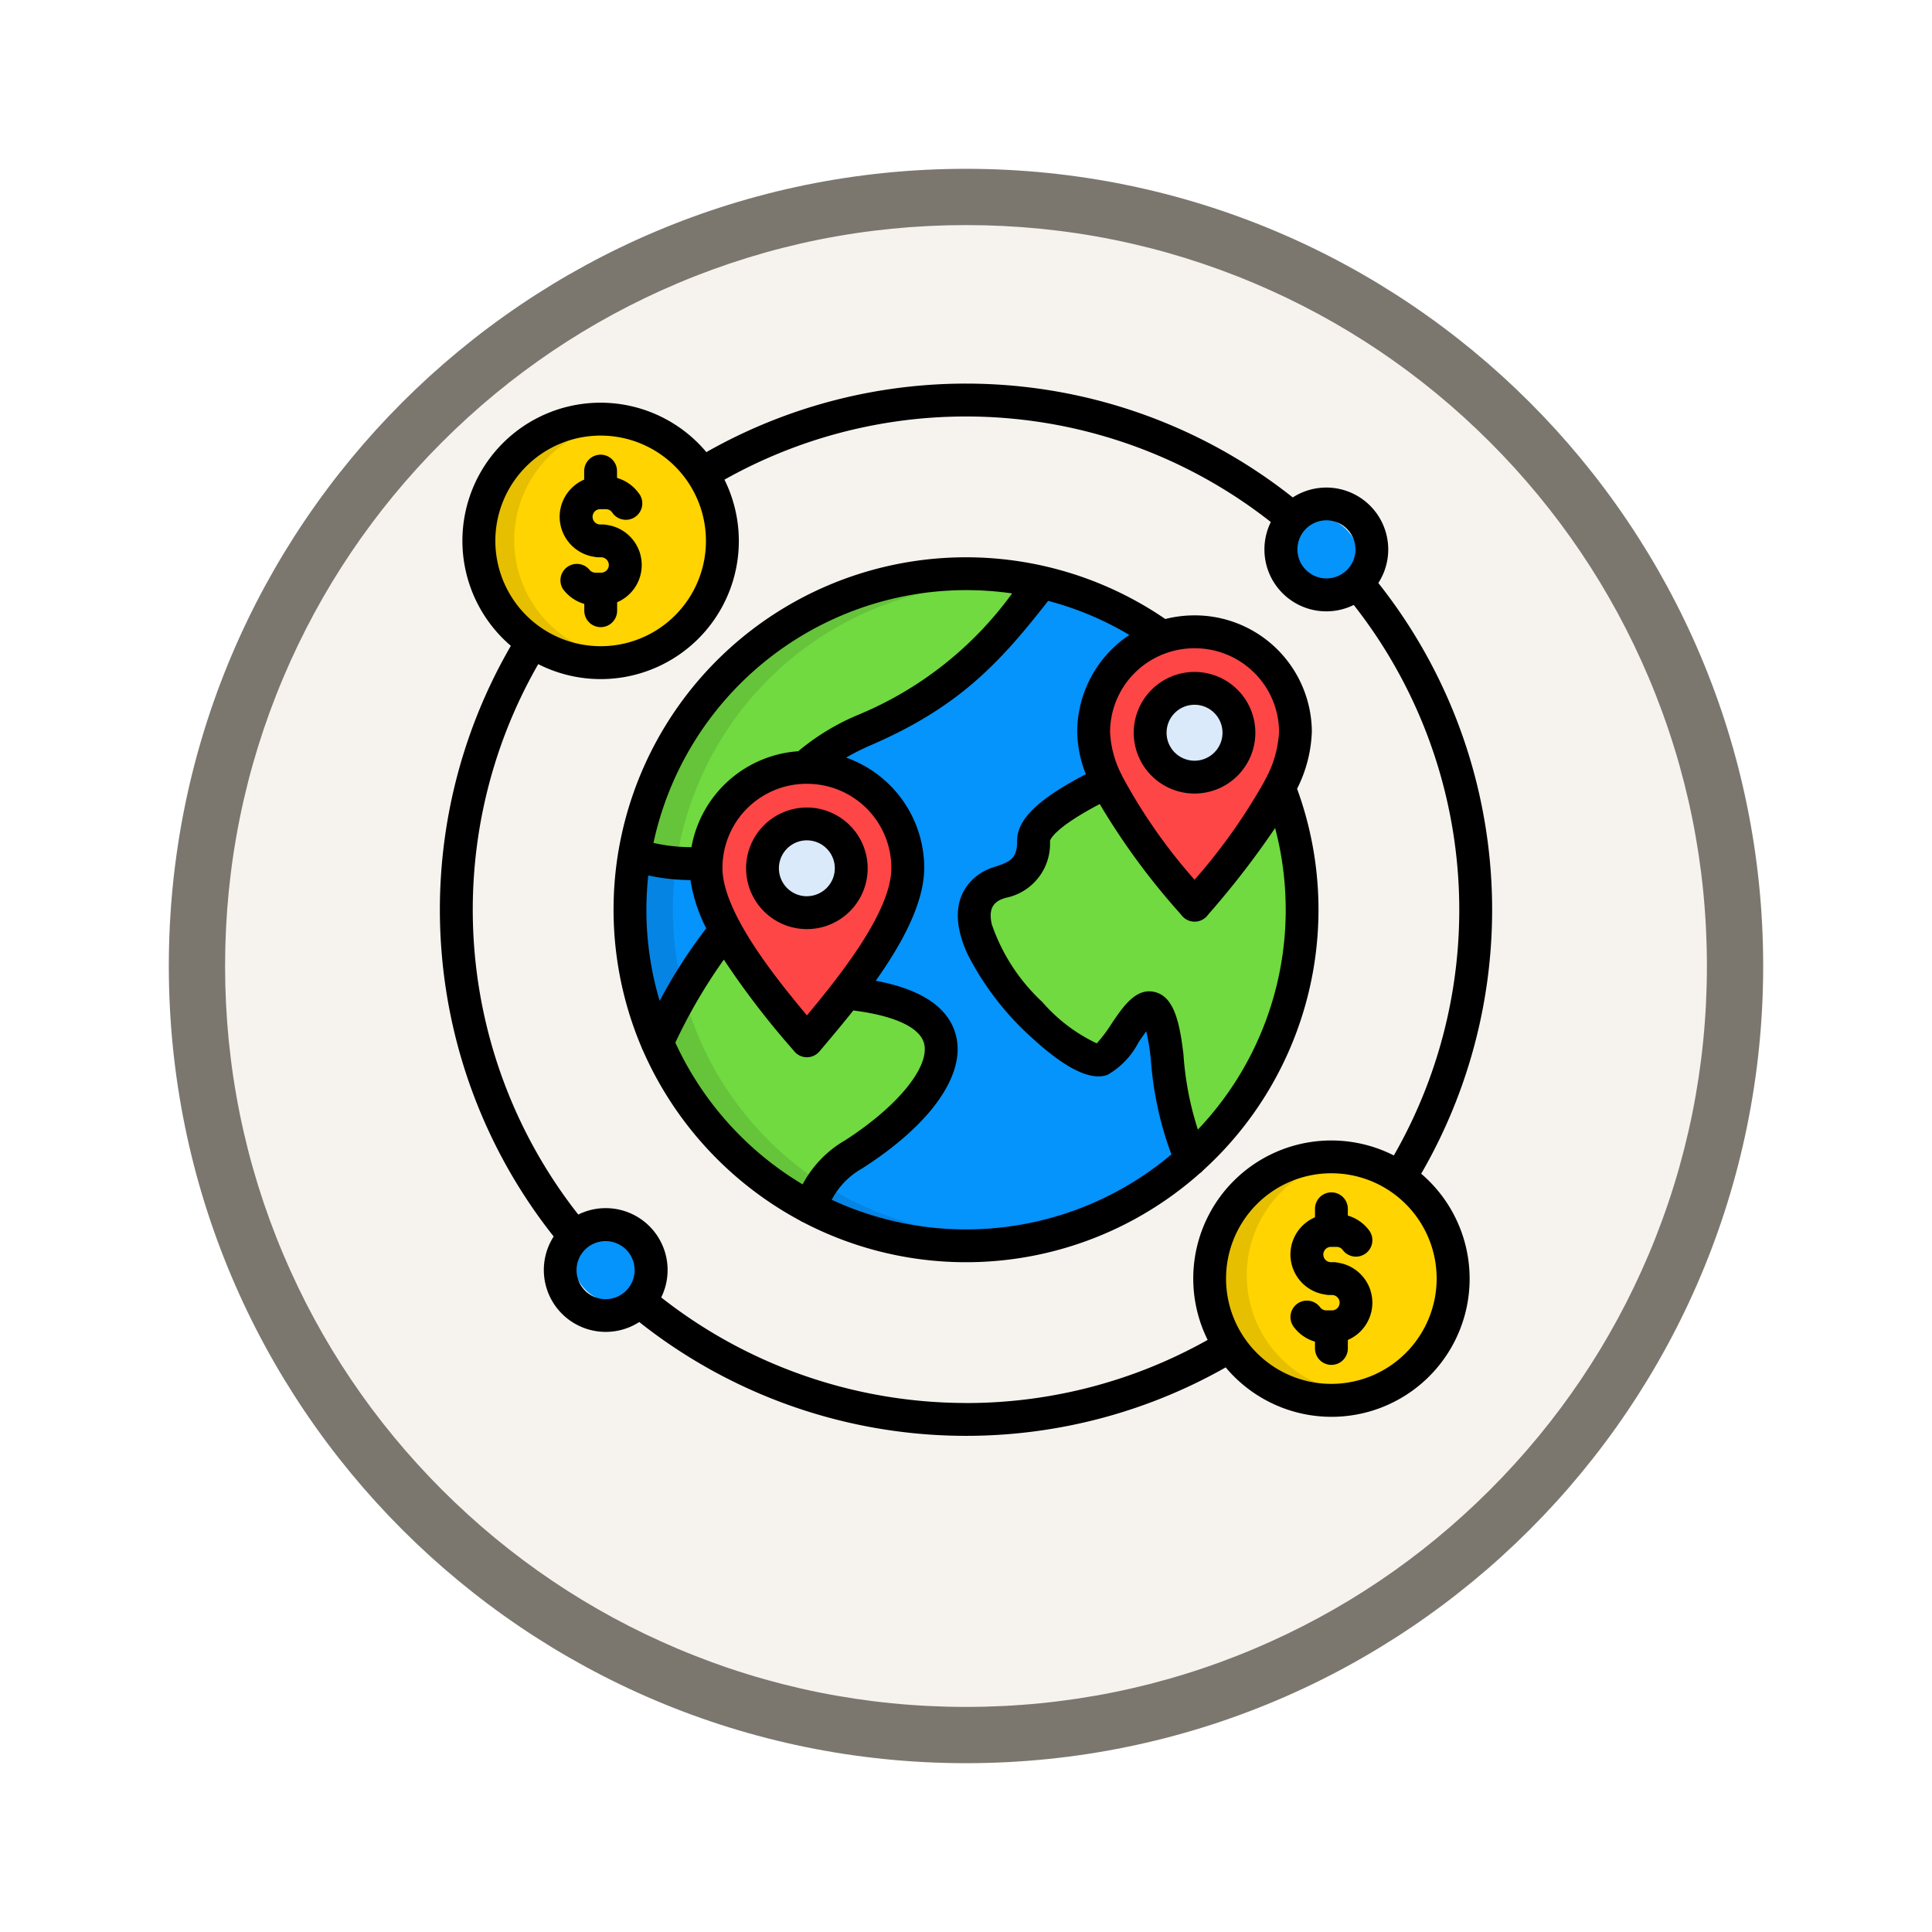 <svg xmlns="http://www.w3.org/2000/svg" xmlns:xlink="http://www.w3.org/1999/xlink" width="103" height="103" viewBox="0 0 103 103">
  <defs>
    <filter id="Trazado_978624" x="0" y="0" width="103" height="103" filterUnits="userSpaceOnUse">
      <feOffset dy="3" input="SourceAlpha"/>
      <feGaussianBlur stdDeviation="3" result="blur"/>
      <feFlood flood-opacity="0.161"/>
      <feComposite operator="in" in2="blur"/>
      <feComposite in="SourceGraphic"/>
    </filter>
  </defs>
  <g id="Grupo_1227952" data-name="Grupo 1227952" transform="translate(-172 -4493)">
    <g id="Grupo_1227012" data-name="Grupo 1227012" transform="translate(1 -1135)">
      <g id="Grupo_1225491" data-name="Grupo 1225491" transform="translate(0 2547)">
        <g id="Grupo_1225104" data-name="Grupo 1225104" transform="translate(0 2068)">
          <g id="Grupo_1220654" data-name="Grupo 1220654" transform="translate(180 1019)">
            <g id="Grupo_1176881" data-name="Grupo 1176881">
              <g id="Grupo_1175148" data-name="Grupo 1175148">
                <g id="Grupo_1173798" data-name="Grupo 1173798">
                  <g id="Grupo_1171925" data-name="Grupo 1171925">
                    <g id="Grupo_1164524" data-name="Grupo 1164524">
                      <g id="Grupo_1144123" data-name="Grupo 1144123">
                        <g transform="matrix(1, 0, 0, 1, -9, -6)" filter="url(#Trazado_978624)">
                          <g id="Trazado_978624-2" data-name="Trazado 978624" transform="translate(9 6)" fill="#f6f3ef">
                            <path d="M 42.5 83.5 C 36.964 83.5 31.595 82.416 26.541 80.279 C 21.659 78.214 17.274 75.257 13.509 71.491 C 9.743 67.726 6.786 63.341 4.721 58.459 C 2.584 53.405 1.5 48.036 1.5 42.5 C 1.5 36.964 2.584 31.595 4.721 26.541 C 6.786 21.659 9.743 17.274 13.509 13.509 C 17.274 9.743 21.659 6.786 26.541 4.721 C 31.595 2.584 36.964 1.5 42.5 1.5 C 48.036 1.5 53.405 2.584 58.459 4.721 C 63.341 6.786 67.726 9.743 71.491 13.509 C 75.257 17.274 78.214 21.659 80.279 26.541 C 82.416 31.595 83.5 36.964 83.5 42.5 C 83.5 48.036 82.416 53.405 80.279 58.459 C 78.214 63.341 75.257 67.726 71.491 71.491 C 67.726 75.257 63.341 78.214 58.459 80.279 C 53.405 82.416 48.036 83.5 42.5 83.5 Z" stroke="none"/>
                            <path d="M 42.5 3 C 37.166 3 31.994 4.044 27.126 6.103 C 22.422 8.092 18.198 10.941 14.569 14.569 C 10.941 18.198 8.092 22.422 6.103 27.126 C 4.044 31.994 3 37.166 3 42.5 C 3 47.834 4.044 53.006 6.103 57.874 C 8.092 62.578 10.941 66.802 14.569 70.431 C 18.198 74.059 22.422 76.908 27.126 78.897 C 31.994 80.956 37.166 82 42.5 82 C 47.834 82 53.006 80.956 57.874 78.897 C 62.578 76.908 66.802 74.059 70.431 70.431 C 74.059 66.802 76.908 62.578 78.897 57.874 C 80.956 53.006 82 47.834 82 42.5 C 82 37.166 80.956 31.994 78.897 27.126 C 76.908 22.422 74.059 18.198 70.431 14.569 C 66.802 10.941 62.578 8.092 57.874 6.103 C 53.006 4.044 47.834 3 42.5 3 M 42.5 0 C 65.972 0 85 19.028 85 42.5 C 85 65.972 65.972 85 42.5 85 C 19.028 85 0 65.972 0 42.5 C 0 19.028 19.028 0 42.5 0 Z" stroke="none" fill="#7b776f"/>
                          </g>
                        </g>
                      </g>
                    </g>
                  </g>
                </g>
              </g>
            </g>
          </g>
        </g>
      </g>
    </g>
    <g id="zona-de-libre-comercio" transform="translate(195.451 4513.451)">
      <g id="Grupo_1227950" data-name="Grupo 1227950" transform="translate(2.235 2.059)">
        <path id="Trazado_1183693" data-name="Trazado 1183693" d="M114.965,132.321A17.355,17.355,0,1,0,97.61,114.965,17.388,17.388,0,0,0,114.965,132.321Z" transform="translate(-89.15 -88.974)" fill="#0593fc" fill-rule="evenodd"/>
        <path id="Trazado_1183694" data-name="Trazado 1183694" d="M118.323,279.057a17.408,17.408,0,0,1-7.853-8.5,28.26,28.26,0,0,1,3.169-5.336c1.68-2.176,2.547,2.529,6.46,2.776,7.853.694,5.333,5.252.5,8.341A5.614,5.614,0,0,0,118.323,279.057Z" transform="translate(-100.601 -237.712)" fill="#70da40" fill-rule="evenodd"/>
        <path id="Trazado_1183695" data-name="Trazado 1183695" d="M271.055,191.14a18.246,18.246,0,0,1-1.236-5.5c-.645-5.233-2.162-.117-3.355.325-1.52.57-9.195-7.057-5.67-8.978.576-.313,2.167-.346,2.146-2.3-.019-1.836,6.651-4.371,10.994-6.02a17.358,17.358,0,0,1-2.879,22.48Z" transform="translate(-233.639 -152.239)" fill="#70da40" fill-rule="evenodd"/>
        <path id="Trazado_1183696" data-name="Trazado 1183696" d="M116.835,97.62a17.427,17.427,0,0,1,3.91.443c-2.7,3.5-4.7,5.706-9.173,7.639-5.689,2.456-4.811,6.355-7.555,6.785a9.651,9.651,0,0,1-4.308-.341A17.358,17.358,0,0,1,116.835,97.62Z" transform="translate(-91.02 -88.983)" fill="#70da40" fill-rule="evenodd"/>
        <path id="Trazado_1183697" data-name="Trazado 1183697" d="M321.37,139.123c-1.836-2.174-5.243-6.135-5.212-8.966a5.212,5.212,0,0,1,10.424,0C326.613,132.987,323.2,136.949,321.37,139.123Z" transform="translate(-283.753 -113.363)" fill="#ff4646" fill-rule="evenodd"/>
        <path id="Trazado_1183698" data-name="Trazado 1183698" d="M345.111,156.242a2.291,2.291,0,1,0-2.291-2.291A2.3,2.3,0,0,0,345.111,156.242Z" transform="translate(-307.494 -137.102)" fill="#daeafa" fill-rule="evenodd"/>
        <path id="Trazado_1183699" data-name="Trazado 1183699" d="M138.65,203.03c-1.836-2.171-5.243-6.131-5.212-8.966a5.212,5.212,0,0,1,10.424,0C143.893,196.9,140.483,200.859,138.65,203.03Z" transform="translate(-121.053 -170.271)" fill="#ff4646" fill-rule="evenodd"/>
        <path id="Trazado_1183700" data-name="Trazado 1183700" d="M162.364,220.152a2.291,2.291,0,1,0-2.294-2.291A2.3,2.3,0,0,0,162.364,220.152Z" transform="translate(-144.767 -194.009)" fill="#daeafa" fill-rule="evenodd"/>
        <path id="Trazado_1183701" data-name="Trazado 1183701" d="M383.136,376.48a6.287,6.287,0,1,1-6.286,6.286A6.288,6.288,0,0,1,383.136,376.48Z" transform="translate(-337.795 -337.289)" fill="#ffd400" fill-rule="evenodd"/>
        <path id="Trazado_1183702" data-name="Trazado 1183702" d="M26.7,18.79a6.286,6.286,0,1,1-6.286,6.286A6.286,6.286,0,0,1,26.7,18.79Z" transform="translate(-20.409 -18.79)" fill="#ffd400" fill-rule="evenodd"/>
        <path id="Trazado_1183703" data-name="Trazado 1183703" d="M67.038,409.156a2.348,2.348,0,1,0-2.348-2.348A2.353,2.353,0,0,0,67.038,409.156Z" transform="translate(-59.837 -362.203)" fill="#0593fc" fill-rule="evenodd"/>
        <path id="Trazado_1183704" data-name="Trazado 1183704" d="M406.8,69.389a2.35,2.35,0,1,0-2.348-2.348A2.353,2.353,0,0,0,406.8,69.389Z" transform="translate(-362.371 -59.661)" fill="#0593fc" fill-rule="evenodd"/>
        <path id="Trazado_1183705" data-name="Trazado 1183705" d="M27.551,31.3a6.286,6.286,0,0,1,0-12.453,6.284,6.284,0,1,0,0,12.453Z" transform="translate(-20.4 -18.79)" fill="#e6bf00" fill-rule="evenodd"/>
        <path id="Trazado_1183706" data-name="Trazado 1183706" d="M111.477,300.34q-.534.981-1.007,2a17.408,17.408,0,0,0,7.853,8.5c.127-.265.262-.525.406-.771A17.4,17.4,0,0,1,111.477,300.34Z" transform="translate(-100.601 -269.491)" fill="#65c43a" fill-rule="evenodd"/>
        <path id="Trazado_1183707" data-name="Trazado 1183707" d="M99.71,112.156a11,11,0,0,0,1.67.365A17.362,17.362,0,0,1,117.7,97.651c-.286-.015-.573-.021-.862-.021A17.356,17.356,0,0,0,99.71,112.156Z" transform="translate(-91.02 -88.992)" fill="#65c43a" fill-rule="evenodd"/>
        <path id="Trazado_1183708" data-name="Trazado 1183708" d="M99.513,230.566a17.414,17.414,0,0,0,.515,7.319c-.358.651-.694,1.32-1.01,2a17.26,17.26,0,0,1-1.408-6.856,17.589,17.589,0,0,1,.229-2.828A11,11,0,0,0,99.513,230.566Zm7.765,17.044a17.265,17.265,0,0,0,8.549,2.752c-.286.012-.573.021-.862.021a17.241,17.241,0,0,1-8.094-2C107,248.116,107.134,247.857,107.278,247.61Z" transform="translate(-89.15 -207.036)" fill="#0584e3" fill-rule="evenodd"/>
        <path id="Trazado_1183709" data-name="Trazado 1183709" d="M384,388.994a6.286,6.286,0,0,1,0-12.453,6.285,6.285,0,0,0-5.053,10.913,6.172,6.172,0,0,0,1.4.947,6.276,6.276,0,0,0,3.657.594Z" transform="translate(-337.795 -337.289)" fill="#e6bf00" fill-rule="evenodd"/>
      </g>
      <g id="Grupo_1227951" data-name="Grupo 1227951" transform="translate(0 0)">
        <path id="Trazado_1183710" data-name="Trazado 1183710" d="M40.694,41.94A18.777,18.777,0,0,0,45.7,21.6a7.272,7.272,0,0,0,.787-3.053,6.24,6.24,0,0,0-6.254-6.191,6.358,6.358,0,0,0-1.559.194A18.793,18.793,0,0,0,9.518,24.938a.9.9,0,0,0-.02.117A18.811,18.811,0,0,0,10.758,35.4a.807.807,0,0,0,.065.148,18.918,18.918,0,0,0,8.383,9.077.79.79,0,0,0,.111.065l.051.021A18.758,18.758,0,0,0,40.51,42.105a.881.881,0,0,0,.184-.165Zm4.4-13.891a16.984,16.984,0,0,1-4.683,11.721,16.66,16.66,0,0,1-.768-4l-.022-.181c-.213-1.726-.55-2.923-1.508-3.152-1-.241-1.674.753-2.322,1.715a7.5,7.5,0,0,1-.769,1.022,8.818,8.818,0,0,1-2.906-2.207,10.138,10.138,0,0,1-2.692-4.139c-.186-.832.1-1.115.432-1.3a2.931,2.931,0,0,1,.318-.115,2.937,2.937,0,0,0,2.353-3.027c0-.027.127-.645,2.652-1.971a37.163,37.163,0,0,0,4.253,5.8l.135.16a.877.877,0,0,0,1.339,0l.153-.182a46.126,46.126,0,0,0,3.47-4.5,17.046,17.046,0,0,1,.564,4.357Zm-1.67-12.628a4.474,4.474,0,0,1,1.315,3.142,5.92,5.92,0,0,1-.744,2.562.735.735,0,0,0-.046.093,30.845,30.845,0,0,1-3.714,5.233,29.125,29.125,0,0,1-3.855-5.518c-.01-.025-.02-.05-.032-.076s-.012-.022-.018-.032a5.476,5.476,0,0,1-.6-2.263,4.48,4.48,0,0,1,3.008-4.2.871.871,0,0,0,.1-.034,4.555,4.555,0,0,1,1.394-.218A4.474,4.474,0,0,1,43.421,15.422ZM28.049,11.01a17.284,17.284,0,0,1,2.459.175,19.2,19.2,0,0,1-8.239,6.487A12.439,12.439,0,0,0,19.105,19.6a6.224,6.224,0,0,0-5.692,5.113,9.2,9.2,0,0,1-2.026-.226A17.065,17.065,0,0,1,28.049,11.01ZM19.566,33.678c-1.824-2.178-4.527-5.593-4.5-7.888a4.482,4.482,0,0,1,4.383-4.453h.015l.105,0a4.489,4.489,0,0,1,4.5,4.457c.025,2.292-2.685,5.714-4.5,7.886ZM11.01,28.049a17.075,17.075,0,0,1,.1-1.828,10.882,10.882,0,0,0,2.249.247,8.586,8.586,0,0,0,.841,2.574c-.011.014-.023.027-.034.043a27.128,27.128,0,0,0-2.448,3.824,16.949,16.949,0,0,1-.708-4.859Zm1.544,7.085a28.479,28.479,0,0,1,2.585-4.425,44.25,44.25,0,0,0,3.623,4.733l.136.161a.877.877,0,0,0,1.339,0l.153-.182c.493-.584,1.065-1.262,1.65-2,2.2.272,3.569.909,3.778,1.775.3,1.244-1.431,3.356-4.213,5.145a5.9,5.9,0,0,0-2.266,2.35,17.145,17.145,0,0,1-6.785-7.556Zm8.337,8.379a4.071,4.071,0,0,1,1.566-1.64c.022-.011.043-.024.064-.037,3.637-2.328,5.506-4.964,5-7.051-.362-1.493-1.8-2.483-4.284-2.951,1.406-1.979,2.6-4.174,2.585-6.059a6.246,6.246,0,0,0-4.164-5.837,12.513,12.513,0,0,1,1.306-.656c4.7-2.029,6.884-4.393,9.465-7.7A16.832,16.832,0,0,1,36.757,13.4a6.35,6.35,0,0,0-.955.783,6.224,6.224,0,0,0-1.824,4.361,6.388,6.388,0,0,0,.46,2.28c-2.57,1.337-3.676,2.423-3.665,3.572.01.929-.388,1.1-1.149,1.353a3.642,3.642,0,0,0-.608.241c-.7.381-2.187,1.573-.891,4.413a15.331,15.331,0,0,0,3.486,4.516c1.76,1.612,3.1,2.261,3.981,1.932a4.194,4.194,0,0,0,1.648-1.721c.116-.172.271-.4.417-.6a10.365,10.365,0,0,1,.221,1.274l.022.181A18.185,18.185,0,0,0,39,41.094a17,17,0,0,1-18.111,2.418Zm16.1-24.9a3.242,3.242,0,1,0,3.242-3.242A3.245,3.245,0,0,0,36.991,18.613Zm4.733,0a1.491,1.491,0,1,1-1.491-1.491A1.491,1.491,0,0,1,41.724,18.613ZM19.567,22.6a3.241,3.241,0,1,0,3.24,3.242A3.246,3.246,0,0,0,19.567,22.6Zm0,4.73a1.49,1.49,0,1,1,1.488-1.488A1.491,1.491,0,0,1,19.567,27.328ZM52.316,42.123a28.054,28.054,0,0,0-2.284-31.492,3.3,3.3,0,0,0-4.562-4.562A28.042,28.042,0,0,0,14.207,3.653,7.362,7.362,0,1,0,3.784,13.98,28.046,28.046,0,0,0,6.067,45.47a3.3,3.3,0,0,0,4.562,4.56,28.059,28.059,0,0,0,31.265,2.418A7.361,7.361,0,1,0,52.316,42.123Zm-3.5-33.286a1.549,1.549,0,1,1-1.547-1.549A1.549,1.549,0,0,1,48.812,8.837ZM2.957,8.386A5.614,5.614,0,1,1,8.569,14,5.619,5.619,0,0,1,2.957,8.386ZM7.286,47.265a1.548,1.548,0,1,1,1.549,1.547A1.551,1.551,0,0,1,7.286,47.265Zm20.763,7.081A26.325,26.325,0,0,1,11.8,48.719,3.3,3.3,0,0,0,7.378,44.3,26.294,26.294,0,0,1,5.244,14.956a7.362,7.362,0,0,0,9.928-9.835A26.288,26.288,0,0,1,44.3,7.38,3.3,3.3,0,0,0,48.721,11.8a26.306,26.306,0,0,1,2.137,29.349,7.36,7.36,0,0,0-9.926,9.834,26.265,26.265,0,0,1-12.883,3.366Zm19.48-1.019a5.614,5.614,0,1,1,5.612-5.615A5.62,5.62,0,0,1,47.529,53.327ZM49.713,49a2.165,2.165,0,0,1-1.307,1.986v.453a.875.875,0,1,1-1.751,0v-.363a2.162,2.162,0,0,1-1.137-.792.876.876,0,0,1,1.411-1.039.408.408,0,0,0,.329.164h.3a.41.41,0,0,0,0-.82h-.15a.909.909,0,0,1-.2-.023,2.157,2.157,0,0,1-.553-4.12v-.453a.875.875,0,0,1,1.751,0v.363a2.171,2.171,0,0,1,1.137.792.876.876,0,0,1-1.411,1.039.4.4,0,0,0-.325-.164h-.3a.408.408,0,1,0,0,.816h.15a.857.857,0,0,1,.2.024A2.158,2.158,0,0,1,49.713,49ZM6.386,7.1A2.16,2.16,0,0,1,7.693,5.118V4.665a.875.875,0,1,1,1.751,0v.363a2.178,2.178,0,0,1,1.137.788.876.876,0,1,1-1.4,1.047.411.411,0,0,0-.332-.169h-.3a.408.408,0,1,0,0,.816H8.7a.909.909,0,0,1,.2.023,2.159,2.159,0,0,1,.55,4.124v.451a.875.875,0,0,1-1.751,0v-.363a2.162,2.162,0,0,1-1.137-.792A.876.876,0,0,1,7.968,9.916a.408.408,0,0,0,.329.164h.3a.41.41,0,1,0,0-.82h-.15a.909.909,0,0,1-.2-.023A2.163,2.163,0,0,1,6.386,7.1Z" transform="translate(0 0)"/>
      </g>
    </g>
  </g>
</svg>
